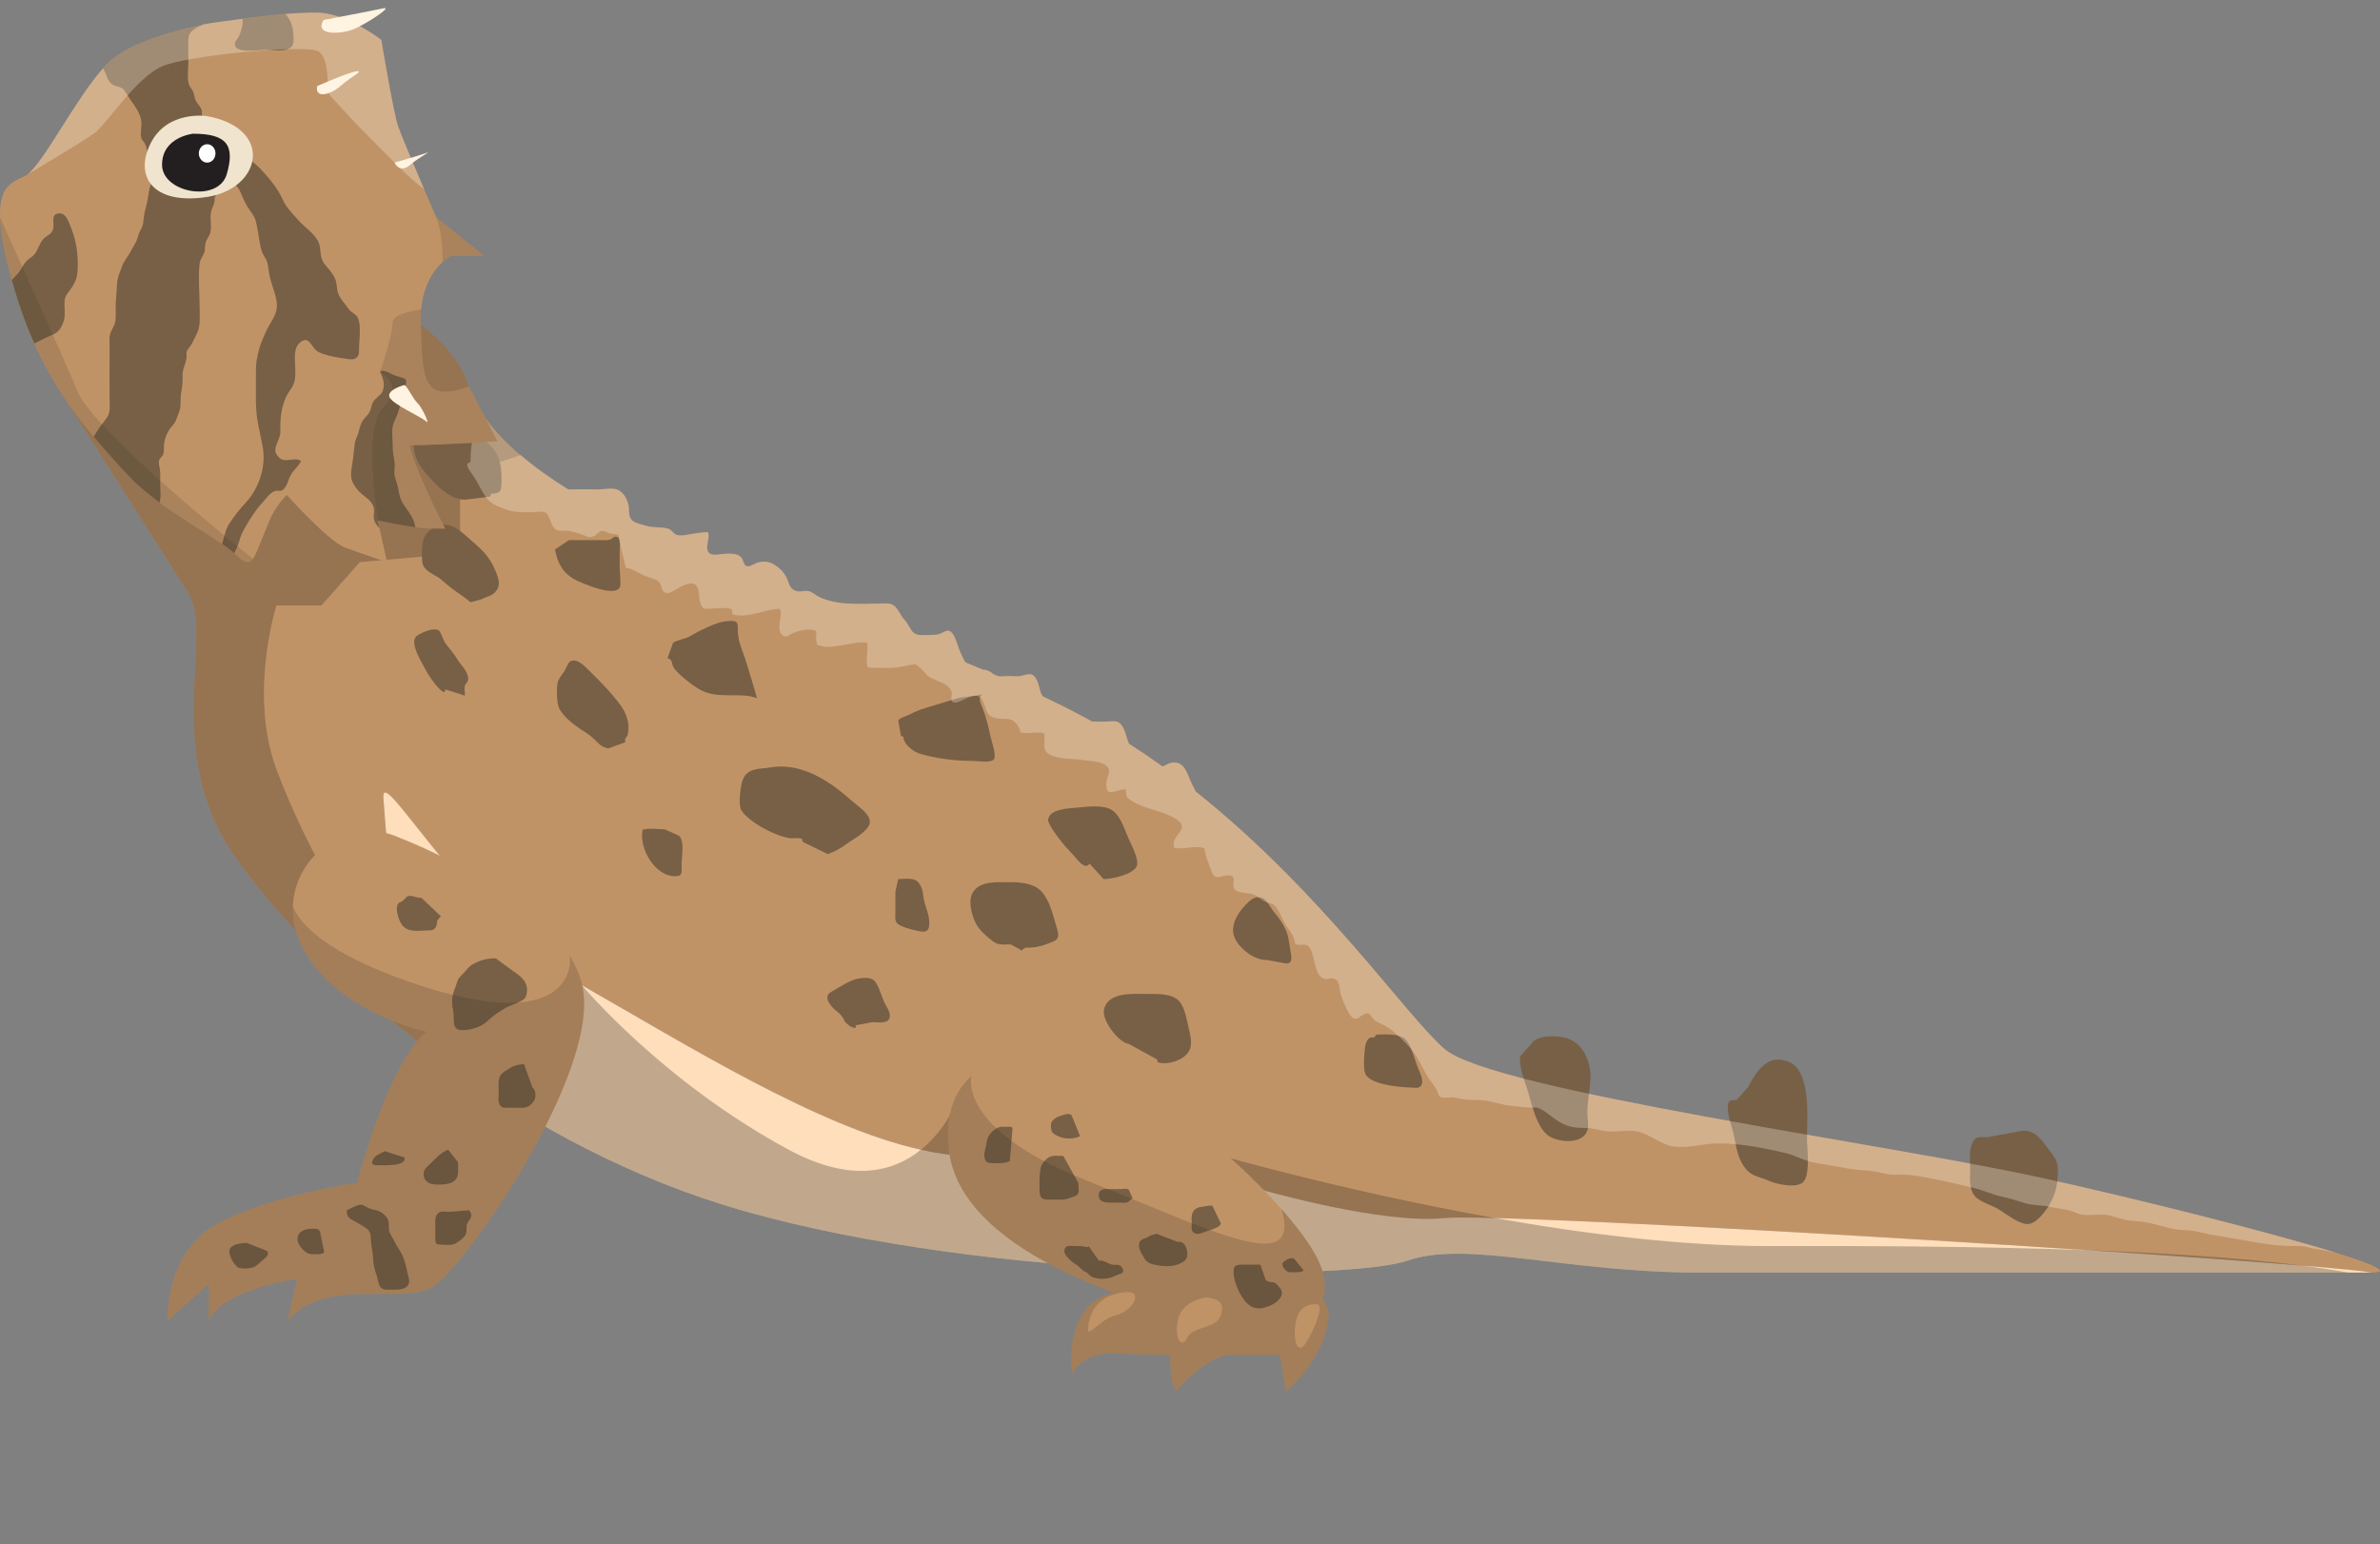 <svg width="131" height="85" viewBox="0 0 131 85" fill="none" xmlns="http://www.w3.org/2000/svg">
<rect x="0" y="0" width="131" height="85" fill="#808080" stroke="none"/>
<g clip-path="url(#clip0_15_8092)">
<path d="M130.534 70.052C130.075 69.963 128.744 69.833 126.793 69.675C123.912 69.435 119.682 69.135 114.919 68.82H114.869C103.28 68.054 88.544 67.218 82.295 67.053C80.87 67.012 79.885 67.012 79.482 67.053C76.075 67.396 69.589 65.532 69.589 65.532C69.589 65.532 59.04 63.801 53.156 63.628C52.382 63.607 51.552 63.491 50.69 63.292C45.016 62.039 37.732 57.485 32.04 54.245C25.487 50.514 20.946 41.885 21.101 43.94C21.249 45.994 21.416 47.706 21.416 47.706C21.416 47.706 22.432 50.562 23.627 54.493C24.023 55.801 24.444 57.225 24.855 58.712C19.217 54.678 15.018 50.186 12.844 47.023C8.916 41.319 11.81 34.924 10.365 32.643C8.916 30.361 3.757 22.234 3.757 22.234C2.104 11.141 23.163 13.468 25.815 21.269C25.988 21.775 26.236 22.268 26.551 22.748V22.755C27.077 23.557 27.796 24.323 28.663 25.056C29.425 25.707 30.305 26.329 31.276 26.939H31.424C31.913 26.924 32.415 26.939 32.906 26.939C33.234 26.939 33.668 26.836 33.977 26.946C34.361 27.09 34.627 27.637 34.622 28.029C34.602 28.782 35.006 28.768 35.558 28.939C35.949 29.069 36.375 28.98 36.772 29.097C36.983 29.16 37.039 29.352 37.23 29.433C37.354 29.488 37.565 29.474 37.695 29.455C38.129 29.385 38.519 29.303 38.959 29.284C39.139 29.599 38.718 30.216 39.077 30.468C39.268 30.612 39.776 30.468 40.013 30.475C40.273 30.482 40.571 30.448 40.793 30.667C40.929 30.804 40.91 31.078 41.09 31.16C41.251 31.234 41.605 30.982 41.753 30.953C41.939 30.913 42.161 30.898 42.341 30.953C42.7 31.064 43.097 31.405 43.278 31.755C43.469 32.139 43.445 32.447 43.884 32.543C44.132 32.598 44.366 32.454 44.627 32.577C44.807 32.659 44.942 32.795 45.116 32.872C45.598 33.091 46.15 33.194 46.664 33.221C47.34 33.261 48.033 33.228 48.709 33.213C49.26 33.192 49.358 33.473 49.638 33.926C49.725 34.056 49.843 34.166 49.929 34.296C50.134 34.597 50.19 34.878 50.548 34.94C50.859 34.988 51.248 34.947 51.559 34.933C51.887 34.919 52.147 34.508 52.414 34.851C52.638 35.132 52.718 35.598 52.873 35.927C52.966 36.119 53.046 36.311 53.144 36.46C53.466 36.597 53.794 36.734 54.111 36.864C54.215 36.864 54.315 36.878 54.445 36.945C54.539 36.986 54.606 37.056 54.68 37.109C54.773 37.15 54.867 37.191 54.959 37.225C55.126 37.246 55.336 37.21 55.504 37.21C55.702 37.203 55.931 37.244 56.129 37.218C56.525 37.148 56.829 36.937 57.065 37.424C57.202 37.69 57.213 38 57.356 38.267C57.363 38.288 57.381 38.307 57.387 38.322C58.204 38.713 58.986 39.095 59.709 39.493L60.118 39.719C60.385 39.719 60.65 39.726 60.917 39.719C61.121 39.719 61.363 39.657 61.549 39.753C61.908 39.931 61.988 40.567 62.138 40.93C62.776 41.341 63.389 41.758 63.995 42.191C64.256 42.08 64.478 41.91 64.801 41.991C65.279 42.107 65.396 42.745 65.618 43.169C65.679 43.298 65.749 43.435 65.823 43.572C72.841 49.16 77.412 55.945 79.53 57.754C82.217 60.035 104.101 62.999 112.358 64.828C117.592 65.986 124.734 67.773 128.469 68.923C130.637 69.593 131.664 70.052 130.53 70.052H130.534Z" fill="#C09367"/>
<path d="M130.534 70.052H93.573C86.14 70.052 80.77 68.251 77.468 69.394C74.166 70.531 54.55 70.531 40.923 66.654C34.847 64.928 29.39 61.964 24.856 58.71C24.448 57.224 24.026 55.8 23.629 54.491C22.434 50.56 21.418 47.704 21.418 47.704C21.418 47.704 21.25 45.992 21.102 43.938C20.948 41.885 25.488 50.512 32.042 54.244C37.734 57.483 45.019 62.037 50.692 63.29C51.552 63.489 52.382 63.605 53.157 63.626C59.042 63.797 69.591 65.531 69.591 65.531C69.591 65.531 76.075 67.394 79.483 67.051C79.885 67.01 80.871 67.01 82.296 67.051C88.546 67.214 103.281 68.05 114.87 68.818H114.92C119.684 69.133 123.914 69.435 126.794 69.673C128.745 69.832 130.077 69.962 130.535 70.05L130.534 70.052Z" fill="#FEDEBB"/>
<path opacity="0.3" d="M129.25 70.052H93.572C86.138 70.052 80.768 68.251 77.466 69.394C74.165 70.531 54.548 70.531 40.921 66.654C34.845 64.928 29.388 61.964 24.855 58.71C19.217 54.676 15.018 50.185 12.844 47.022C8.916 41.318 11.81 34.922 10.365 32.641C8.916 30.36 3.757 22.232 3.757 22.232C2.104 11.139 23.163 13.467 25.815 21.267C26.273 22.616 27.27 23.875 28.665 25.054L25.326 26.137V30.457L19.806 30.943L17.694 33.325H15.216C15.216 33.325 13.667 38.201 15.216 42.351C16.765 46.508 20.432 53.574 23.627 54.491C26.829 55.408 32.039 54.244 32.039 54.244C32.039 54.244 36.431 59.517 43.398 63.283C46.911 65.18 49.239 64.467 50.688 63.29C52.12 62.147 52.689 60.545 52.689 60.545L66.044 63.285C66.044 63.285 73.434 65.483 82.291 67.051C87.229 67.927 92.623 68.598 97.441 68.593C102.757 68.578 109.011 68.607 114.866 68.818H114.915C119.282 68.982 123.427 69.243 126.789 69.674C127.663 69.789 128.486 69.913 129.249 70.05L129.25 70.052Z" fill="#332A21"/>
<path d="M40.965 36.117C40.797 35.628 40.609 35.221 40.612 34.696C40.616 34.214 40.582 34.181 40.148 34.182C39.615 34.186 39.044 34.474 38.535 34.716C38.322 34.817 38.124 34.958 37.907 35.057C37.603 35.2 37.33 35.21 37.05 35.379L36.74 36.234C37.05 36.307 36.946 36.54 37.081 36.754C37.188 36.922 37.42 37.138 37.573 37.269C37.875 37.529 38.314 37.872 38.676 38.039C39.639 38.483 40.743 38.083 41.672 38.435C41.446 37.706 41.227 36.885 40.965 36.117Z" fill="#786046"/>
<path d="M49.719 40.55C49.746 41.017 50.322 41.405 50.679 41.506C51.613 41.769 52.572 41.885 53.542 41.887C53.8 41.887 54.516 42.022 54.7 41.803C54.867 41.604 54.585 40.83 54.532 40.589C54.41 40.037 54.289 39.495 54.082 38.974C53.973 38.7 53.804 38.402 54.082 38.194C53.63 38.373 53.122 38.307 52.654 38.453C52.173 38.604 51.692 38.747 51.208 38.891C50.806 39.011 50.446 39.125 50.074 39.326C49.902 39.419 49.556 39.488 49.439 39.66L49.593 40.516C49.635 40.526 49.677 40.537 49.719 40.55Z" fill="#786046"/>
<path d="M34.123 38.775C33.655 38.153 33.107 37.575 32.557 37.043C32.304 36.8 31.756 36.138 31.357 36.43C31.267 36.496 31.138 36.833 31.055 36.96C30.921 37.161 30.736 37.353 30.686 37.607C30.625 37.916 30.646 38.724 30.77 38.978C31.046 39.547 31.799 40.048 32.278 40.349C32.587 40.544 32.764 40.758 33.018 40.992C33.132 41.099 33.346 41.179 33.489 41.199L34.419 40.855C34.352 40.59 34.528 40.605 34.56 40.413C34.588 40.249 34.609 39.996 34.581 39.828C34.517 39.433 34.352 39.074 34.123 38.772V38.775Z" fill="#786046"/>
<path d="M46.256 46.689C46.492 46.541 46.716 46.36 46.962 46.214C47.215 46.063 47.814 45.66 47.871 45.318C47.943 44.879 47.383 44.498 47.131 44.287C46.714 43.938 46.298 43.562 45.855 43.252C44.813 42.525 43.651 42.034 42.403 42.244C41.814 42.344 41.127 42.251 40.878 42.939C40.767 43.245 40.621 44.262 40.796 44.587C40.981 44.931 41.589 45.341 41.902 45.525C42.348 45.784 42.909 46.029 43.408 46.131C43.638 46.177 43.948 46.081 44.154 46.195C44.162 46.243 44.168 46.289 44.176 46.337L45.571 47.022C45.833 46.895 46.034 46.83 46.259 46.687L46.256 46.689Z" fill="#786046"/>
<path d="M26.07 29.869C25.485 29.371 24.885 28.662 24.1 28.955C23.664 29.119 23.331 29.382 23.258 29.912C23.222 30.166 23.19 30.847 23.282 31.096C23.418 31.471 23.973 31.654 24.25 31.876C24.494 32.075 24.721 32.291 24.977 32.472C25.294 32.698 25.602 32.899 25.901 33.153L26.521 32.982C26.791 32.829 27.035 32.836 27.256 32.596C27.573 32.25 27.466 31.907 27.297 31.483C27.011 30.765 26.641 30.352 26.07 29.867V29.869Z" fill="#786046"/>
<path d="M57.358 49.107C56.869 48.545 55.97 48.559 55.324 48.559C54.745 48.559 53.863 48.511 53.513 49.187C53.271 49.653 53.513 50.496 53.759 50.915C53.949 51.239 54.363 51.603 54.661 51.822C54.97 52.051 55.277 51.986 55.632 51.986L56.252 52.329C56.4 52.094 56.57 52.179 56.777 52.162C57.117 52.133 57.376 52.057 57.694 51.941C58.18 51.767 58.354 51.689 58.18 51.113C57.98 50.45 57.81 49.628 57.356 49.107H57.358Z" fill="#786046"/>
<path d="M25.433 23.431C24.899 23.111 24.475 22.858 23.875 22.876C23.549 22.885 23.457 22.89 23.267 23.141C23.132 23.32 22.892 23.763 22.825 23.987C22.672 24.49 22.838 25.253 23.135 25.655C23.68 26.391 24.666 27.527 25.593 27.506L26.987 27.335C26.995 27.287 27.005 27.241 27.013 27.193C27.489 27.122 27.595 27.138 27.608 26.574C27.619 26.048 27.582 25.39 27.31 24.93C26.919 24.27 26.035 23.794 25.433 23.433V23.431Z" fill="#786046"/>
<path d="M62.574 47.672C62.702 47.354 62.312 46.566 62.183 46.301C61.922 45.764 61.724 44.94 61.215 44.6C60.715 44.266 59.733 44.419 59.19 44.467C58.883 44.493 57.741 44.529 57.691 45.123C57.672 45.361 58.234 46.083 58.297 46.17C58.531 46.486 58.799 46.778 59.068 47.057C59.235 47.23 59.727 47.962 59.968 47.534L60.742 48.389C61.171 48.398 62.381 48.147 62.572 47.67L62.574 47.672Z" fill="#786046"/>
<path d="M48.053 53.926C47.826 53.78 47.367 53.828 47.123 53.895C46.718 54.006 46.266 54.301 45.897 54.516C45.65 54.66 45.462 54.722 45.571 55.097C45.708 55.348 45.889 55.554 46.114 55.712C46.283 55.853 46.412 56.029 46.504 56.239C46.681 56.424 46.838 56.564 47.089 56.587C47.099 56.538 47.107 56.486 47.115 56.436L48.044 56.266C48.273 56.269 48.778 56.363 48.927 56.105C49.103 55.801 48.794 55.437 48.667 55.161C48.525 54.85 48.34 54.112 48.053 53.926Z" fill="#786046"/>
<path d="M64.936 55.147C64.518 54.644 63.624 54.717 63.087 54.715C62.472 54.715 60.957 54.566 60.764 55.588C60.65 56.187 61.573 57.396 62.136 57.466L63.685 58.321C63.693 58.369 63.703 58.415 63.711 58.463C64.222 58.666 65.216 58.367 65.472 57.809C65.639 57.446 65.522 57.002 65.433 56.612C65.334 56.177 65.215 55.481 64.935 55.145L64.936 55.147Z" fill="#786046"/>
<path d="M70.752 51.143C70.565 50.746 70.345 50.473 70.07 50.135C69.938 49.971 69.732 49.568 69.555 49.466C69.277 49.306 68.989 49.409 68.762 49.612C68.212 50.103 67.588 50.972 68.008 51.73C68.341 52.329 69.091 52.859 69.726 52.843L70.655 53.014C71.146 53.127 71.109 52.754 71.043 52.42C70.956 51.977 70.953 51.568 70.752 51.143Z" fill="#786046"/>
<path d="M24.496 35.379C24.415 35.267 24.258 34.787 24.166 34.714C23.957 34.545 23.465 34.73 23.265 34.822C22.939 34.974 22.751 35.056 22.809 35.475C22.873 35.943 23.249 36.519 23.462 36.931C23.605 37.209 24.201 38.094 24.478 38.106C24.488 38.055 24.497 38.003 24.509 37.952L25.593 38.295C25.596 38.139 25.551 37.925 25.585 37.772C25.618 37.618 25.729 37.603 25.758 37.447C25.839 37.017 25.36 36.608 25.17 36.286C24.965 35.941 24.721 35.692 24.497 35.381L24.496 35.379Z" fill="#786046"/>
<path d="M32.13 32.127C32.481 32.264 33.848 32.824 34.12 32.332C34.197 32.193 34.109 31.412 34.109 31.267C34.109 30.934 34.107 30.602 34.109 30.271C34.109 29.983 34.229 29.547 33.877 29.545C33.736 29.545 33.703 29.663 33.612 29.693C33.422 29.755 33.234 29.732 33.033 29.73C32.425 29.725 31.815 29.73 31.207 29.73H31.32L30.546 30.244C30.755 31.307 31.185 31.761 32.129 32.127H32.13Z" fill="#786046"/>
<path d="M77.243 57.123C76.859 56.888 76.181 56.945 75.765 56.952L75.611 57.123C75.313 57.025 75.18 57.355 75.139 57.624C75.089 57.942 75.022 58.821 75.147 59.105C75.422 59.731 77.127 59.848 77.639 59.866C77.88 59.873 78.148 59.95 78.254 59.702C78.364 59.445 78.15 59.029 78.058 58.808C77.854 58.317 77.661 57.377 77.245 57.121L77.243 57.123Z" fill="#786046"/>
<path d="M87.111 57.8C86.931 57.521 86.573 57.256 86.27 57.158C85.767 56.996 84.596 56.938 84.281 57.466L83.662 58.15C83.663 58.753 83.777 59.128 83.982 59.704C84.271 60.524 84.516 62.122 85.321 62.577C85.894 62.899 87.158 62.992 87.383 62.192C87.459 61.921 87.367 61.518 87.372 61.231C87.382 60.6 87.512 59.996 87.544 59.368C87.571 58.808 87.406 58.255 87.111 57.796V57.8Z" fill="#786046"/>
<path d="M99.146 59.187C98.911 58.643 98.64 58.468 98.107 58.349C97.208 58.15 96.594 59.085 96.205 59.861L95.585 60.545C95.132 60.54 95.063 60.638 95.111 61.175C95.15 61.603 95.338 62.033 95.425 62.449C95.544 63.013 95.61 63.577 95.902 64.071C96.333 64.796 96.732 64.716 97.355 64.996C97.789 65.189 98.722 65.39 99.165 65.14C99.691 64.841 99.46 63.157 99.46 62.716C99.46 61.612 99.59 60.213 99.146 59.187Z" fill="#786046"/>
<path d="M112.83 63.356C112.353 62.718 112.022 62.165 111.226 62.259L109.369 62.602C109.071 62.611 108.818 62.508 108.625 62.796C108.35 63.207 108.442 63.893 108.441 64.366C108.437 64.871 108.367 65.476 108.72 65.869C108.981 66.158 109.666 66.365 109.959 66.541C110.285 66.738 110.592 66.973 110.927 67.156C111.461 67.446 111.783 67.499 112.247 67.04C112.738 66.557 113.151 65.817 113.232 65.084C113.261 64.825 113.293 64.434 113.256 64.181C113.201 63.82 113.043 63.644 112.83 63.358V63.356Z" fill="#786046"/>
<path d="M50.698 48.812C50.602 48.62 50.505 48.471 50.277 48.407C50.032 48.337 49.693 48.391 49.439 48.392L49.284 49.077C49.284 49.432 49.289 49.79 49.284 50.145C49.28 50.586 49.209 50.787 49.587 50.963C49.891 51.106 50.32 51.209 50.647 51.267C51.023 51.335 51.15 51.216 51.15 50.793C51.15 50.359 50.96 49.987 50.864 49.578C50.803 49.319 50.822 49.057 50.7 48.812H50.698Z" fill="#786046"/>
<path d="M37.361 45.996L36.587 45.652C36.219 45.652 35.709 45.558 35.363 45.679C35.17 46.767 36.085 48.222 37.119 48.232C37.592 48.238 37.521 48.069 37.515 47.59C37.51 47.194 37.71 46.273 37.361 45.996Z" fill="#786046"/>
<path opacity="0.3" d="M128.47 68.921C128.185 68.914 127.875 68.792 127.56 68.763C127.201 68.737 126.921 68.585 126.556 68.592C125.763 68.607 125.051 68.544 124.295 68.407C123.396 68.244 122.523 68.107 121.625 67.949C121.254 67.879 120.882 67.757 120.517 67.73C120.096 67.703 119.748 67.696 119.34 67.586C118.758 67.435 118.145 67.238 117.55 67.216C117.042 67.202 116.664 67.053 116.181 66.921C115.753 66.798 115.264 66.9 114.819 66.88C114.558 66.873 114.398 66.811 114.144 66.71C113.748 66.546 113.344 66.551 112.936 66.45C112.403 66.32 111.871 66.381 111.343 66.196C110.941 66.059 110.551 65.948 110.142 65.86C109.64 65.744 109.151 65.516 108.643 65.394C107.62 65.139 106.605 64.914 105.565 64.736C105.126 64.661 104.704 64.647 104.257 64.661C103.886 64.668 103.612 64.558 103.26 64.498C102.739 64.402 102.2 64.423 101.668 64.313C101.03 64.19 100.38 64.106 99.754 63.977C99.272 63.874 98.794 63.593 98.299 63.477C97.067 63.189 95.896 62.956 94.632 62.937C93.815 62.929 93.033 63.203 92.203 63.121C91.41 63.04 90.785 62.375 90.011 62.266C89.485 62.192 88.934 62.341 88.412 62.266C88.004 62.211 87.687 62.089 87.261 62.089C86.883 62.089 86.579 62.074 86.257 61.959C85.842 61.807 85.571 61.589 85.21 61.315C85.006 61.157 84.802 61.041 84.598 60.959C84.163 61.014 83.557 60.897 83.272 60.878C82.566 60.837 82.034 60.542 81.333 60.549C80.868 60.556 80.509 60.527 80.075 60.419C79.858 60.357 79.48 60.486 79.302 60.392C79.147 60.31 79.184 60.2 79.097 60.029C78.986 59.811 78.806 59.597 78.669 59.4C78.409 59.023 78.254 58.639 78.025 58.25C77.709 57.695 77.145 57.181 76.693 56.778C76.415 56.523 76.074 56.394 75.763 56.23C75.398 56.038 75.509 55.648 75.07 55.833C74.872 55.922 74.755 56.121 74.538 56.066C74.247 55.992 73.888 55.026 73.812 54.758C73.682 54.313 73.782 53.95 73.367 53.86C73.219 53.826 73.045 53.915 72.896 53.881C72.37 53.758 72.388 52.717 72.14 52.258C71.911 51.833 71.675 52.094 71.297 51.97C71.21 51.47 71.067 51.353 70.802 50.963C70.597 50.656 70.454 50.202 70.232 49.923C70.035 49.676 69.792 49.731 69.563 49.601C69.365 49.479 69.242 49.347 69.037 49.253C68.759 49.123 68.245 49.191 68.015 49.006C67.76 48.8 68.014 48.41 67.847 48.252C67.606 48.026 67.054 48.423 66.82 48.211C66.715 48.122 66.504 47.452 66.466 47.361C66.379 47.135 66.329 46.95 66.299 46.703C65.81 46.485 65.147 46.813 64.626 46.655C64.402 45.971 65.586 45.663 64.769 45.108C64 44.594 62.955 44.561 62.199 44.02C61.964 43.857 61.988 43.766 61.969 43.444C61.437 43.43 60.829 43.999 60.898 43.089C60.911 42.87 61.072 42.608 61.046 42.404C60.985 41.897 59.938 41.89 59.647 41.842C59.04 41.732 58.358 41.828 57.8 41.547C57.305 41.314 57.566 40.882 57.479 40.375C57.151 40.26 56.766 40.368 56.425 40.349C56.004 40.327 56.245 40.322 56.06 40.005C55.676 39.348 55.274 39.684 54.691 39.499C54.214 39.348 54.283 38.834 54.047 38.499C53.775 38.103 53.384 38.377 53.037 38.514C52.9 38.569 52.548 38.78 52.404 38.61C52.294 38.48 52.429 38.261 52.385 38.117C52.248 37.589 51.53 37.507 51.171 37.274C50.923 37.111 50.632 36.645 50.365 36.569C50.081 36.595 49.802 36.65 49.522 36.72C49.201 36.761 48.877 36.782 48.556 36.761C48.295 36.754 48.011 36.787 47.757 36.739C47.652 36.307 47.781 35.836 47.744 35.39C47.292 35.287 46.814 35.459 46.362 35.52C46.114 35.546 45.495 35.678 45.228 35.56C44.981 35.45 45.011 35.663 44.931 35.26C44.9 35.102 44.955 34.897 44.931 34.727C44.529 34.568 43.983 34.705 43.599 34.87C43.351 34.981 43.308 35.13 43.078 34.967C42.657 34.659 43.134 33.898 42.917 33.509C42.087 33.53 41.151 34.063 40.321 33.816C40.309 33.72 40.291 33.624 40.278 33.528C39.924 33.413 39.448 33.494 39.083 33.502C38.755 33.509 38.712 33.564 38.575 33.261C38.444 32.973 38.531 32.467 38.334 32.241C38.11 31.987 37.721 32.179 37.467 32.296C37.213 32.406 36.78 32.837 36.513 32.548C36.363 32.39 36.433 32.157 36.24 32.001C36.072 31.857 35.677 31.782 35.471 31.686C35.13 31.535 34.802 31.295 34.437 31.247C34.343 30.747 34.213 30.303 34.096 29.823C33.996 29.412 34.17 29.432 33.711 29.391C33.501 29.369 33.29 29.213 33.116 29.227C32.973 29.241 32.8 29.48 32.671 29.522C32.399 29.618 32.275 29.508 32.058 29.433C31.767 29.33 31.469 29.227 31.165 29.215C30.77 29.2 30.59 29.289 30.385 28.886C30.286 28.701 30.225 28.352 30.044 28.228C29.871 28.112 29.493 28.194 29.301 28.194C28.756 28.194 28.291 28.221 27.796 28.023C27.351 27.846 27.016 27.757 26.712 27.31C26.471 26.962 26.291 26.537 26.049 26.181C25.95 26.037 25.467 25.483 25.895 25.456C25.908 24.258 26.125 23.333 26.545 22.759C27.071 23.561 27.79 24.327 28.657 25.059C29.419 25.71 30.299 26.332 31.27 26.942H31.418C31.907 26.928 32.409 26.942 32.899 26.942C33.227 26.942 33.661 26.839 33.97 26.95C34.355 27.093 34.62 27.641 34.615 28.032C34.596 28.786 35 28.772 35.551 28.943C35.942 29.072 36.368 28.983 36.766 29.101C36.976 29.163 37.032 29.355 37.224 29.437C37.348 29.492 37.558 29.478 37.689 29.458C38.123 29.389 38.512 29.307 38.953 29.288C39.133 29.602 38.712 30.219 39.07 30.472C39.262 30.616 39.77 30.472 40.006 30.479C40.267 30.486 40.564 30.452 40.786 30.671C40.923 30.808 40.904 31.082 41.084 31.163C41.245 31.238 41.598 30.986 41.746 30.957C41.933 30.916 42.155 30.902 42.335 30.957C42.694 31.067 43.091 31.409 43.271 31.759C43.462 32.143 43.438 32.451 43.877 32.547C44.125 32.602 44.36 32.458 44.62 32.58C44.8 32.662 44.936 32.799 45.109 32.876C45.592 33.094 46.143 33.197 46.658 33.224C47.334 33.265 48.027 33.231 48.702 33.217C49.254 33.196 49.352 33.477 49.632 33.93C49.719 34.06 49.836 34.17 49.923 34.3C50.127 34.6 50.184 34.881 50.542 34.943C50.852 34.991 51.242 34.95 51.552 34.936C51.88 34.922 52.141 34.511 52.408 34.855C52.631 35.136 52.712 35.601 52.866 35.93C52.959 36.122 53.04 36.314 53.138 36.464C53.459 36.6 53.788 36.737 54.105 36.867C54.209 36.867 54.309 36.882 54.439 36.949C54.532 36.99 54.6 37.059 54.674 37.113C54.767 37.154 54.86 37.194 54.952 37.228C55.119 37.249 55.33 37.214 55.497 37.214C55.695 37.207 55.925 37.248 56.123 37.221C56.519 37.152 56.822 36.94 57.059 37.427C57.196 37.694 57.207 38.003 57.35 38.27C57.356 38.291 57.374 38.311 57.38 38.325C58.198 38.716 58.979 39.099 59.703 39.497L60.111 39.723C60.378 39.723 60.644 39.73 60.911 39.723C61.115 39.723 61.356 39.66 61.543 39.757C61.901 39.934 61.982 40.571 62.131 40.934C62.77 41.344 63.383 41.762 63.989 42.194C64.249 42.084 64.472 41.913 64.795 41.995C65.272 42.111 65.39 42.749 65.612 43.172C65.673 43.302 65.742 43.439 65.816 43.576C72.835 49.164 77.405 55.949 79.523 57.757C82.211 60.038 104.095 63.002 112.352 64.832C117.585 65.989 124.728 67.776 128.462 68.927L128.47 68.921Z" fill="#FFF3E2"/>
<path d="M23.733 70.893C22.03 71.796 17.799 70.29 15.835 72.701L16.35 70.415C16.35 70.415 12.324 70.895 11.499 72.701V70.653L9.227 72.701C9.227 72.701 9.023 68.847 12.12 67.278C15.218 65.717 19.658 65.115 19.658 65.115C19.658 65.115 21.307 58.602 23.475 56.795C23.475 56.795 18.339 55.707 16.562 51.98C16.228 51.275 16.091 50.563 16.117 49.898C16.223 47.029 19.269 44.831 22.032 46.133C22.032 46.133 28.981 48.776 31.36 52.617V52.624C31.732 53.22 31.992 53.849 32.097 54.5C32.87 59.327 25.438 69.99 23.735 70.893H23.733Z" fill="#C09367"/>
<path d="M66.318 72.701C62.292 71.674 52.852 68.888 52.226 63.285C51.996 61.251 52.61 59.998 53.477 59.224C55.007 57.862 57.336 57.978 57.336 57.978C61.102 57.978 67.246 62.819 70.541 66.566C71.451 67.593 72.14 68.537 72.511 69.277C74.215 72.701 70.343 73.727 66.318 72.701Z" fill="#C09367"/>
<path d="M72.928 73.468C72.333 75.358 70.773 76.583 70.773 76.583L70.451 74.582H67.714C66.426 74.582 64.722 76.583 64.722 76.583C64.357 75.836 64.412 74.582 64.412 74.582C64.412 74.582 63.224 74.582 61.364 74.494C59.507 74.412 59.042 75.61 59.042 75.61C59.042 75.61 58.577 73.384 59.971 71.844C60.243 71.544 60.715 71.316 61.303 71.153C63.732 70.454 68.105 70.728 68.105 70.728C70.848 70.728 72.212 70.995 72.781 71.542C73.246 71.994 73.19 72.63 72.93 73.466L72.928 73.468Z" fill="#C09367"/>
<path opacity="0.2" d="M72.928 73.468C72.333 75.358 70.773 76.583 70.773 76.583L70.451 74.582H67.714C66.426 74.582 64.722 76.583 64.722 76.583C64.357 75.836 64.412 74.582 64.412 74.582C64.412 74.582 63.224 74.582 61.364 74.494C59.507 74.412 59.042 75.61 59.042 75.61C59.042 75.61 58.577 73.384 59.971 71.844C60.243 71.544 60.715 71.316 61.303 71.153C63.217 71.871 65.044 72.372 66.321 72.7C69.258 73.446 72.106 73.103 72.781 71.542C73.246 71.994 73.19 72.63 72.93 73.466L72.928 73.468Z" fill="#332A21"/>
<path d="M14.674 68.85L13.59 68.422C13.352 68.416 12.731 68.48 12.638 68.783C12.545 69.081 12.932 69.737 13.164 69.796C13.397 69.855 13.817 69.839 14.031 69.718C14.182 69.632 14.343 69.458 14.486 69.344C14.602 69.252 14.891 69.019 14.674 68.852V68.85Z" fill="#786046"/>
<path d="M17.141 67.647C16.84 67.648 16.39 67.748 16.377 68.198C16.368 68.557 16.824 69.039 17.14 69.033C17.342 69.03 17.691 69.094 17.847 68.934L17.616 67.821C17.551 67.581 17.317 67.645 17.141 67.645V67.647Z" fill="#786046"/>
<path d="M22.114 69.035C21.984 68.775 21.815 68.575 21.701 68.315C21.607 68.105 21.429 67.918 21.406 67.684C21.384 67.437 21.445 67.236 21.286 67.017C21.151 66.832 20.911 66.66 20.7 66.621C20.456 66.574 20.292 66.512 20.065 66.381C19.875 66.27 19.756 66.281 19.087 66.622C19.098 67.037 19.227 67.063 19.552 67.245C19.747 67.353 19.959 67.472 20.142 67.6C20.482 67.84 20.374 68.093 20.44 68.496C20.494 68.834 20.535 69.14 20.551 69.481C20.583 69.73 20.642 69.972 20.733 70.203C20.774 70.388 20.821 70.571 20.874 70.751C21.003 71.003 21.22 71.002 21.453 70.991C21.759 70.977 22.407 71.076 22.514 70.605C22.551 70.442 22.469 70.264 22.436 70.109C22.355 69.729 22.289 69.382 22.111 69.032L22.114 69.035Z" fill="#786046"/>
<path d="M24.859 65.097C25.321 64.88 25.205 64.425 25.205 63.97L24.663 63.285C24.29 63.436 24.002 63.737 23.716 64.03C23.582 64.167 23.356 64.32 23.323 64.54C23.272 64.892 23.499 65.12 23.77 65.177C24.039 65.234 24.602 65.218 24.861 65.097H24.859Z" fill="#786046"/>
<path d="M20.824 64.142C21.072 64.137 22.42 64.224 22.262 63.714L21.178 63.37C20.956 63.504 20.657 63.577 20.525 63.842C20.375 64.146 20.626 64.147 20.824 64.142Z" fill="#786046"/>
<path d="M28.843 58.577C28.582 58.603 28.345 58.621 28.121 58.767C27.949 58.879 27.64 59.021 27.534 59.212C27.397 59.455 27.447 59.864 27.449 60.145C27.449 60.357 27.396 60.646 27.518 60.831C27.646 61.027 27.833 60.975 28.024 60.974C28.27 60.97 28.518 60.986 28.763 60.982C29.038 60.977 29.277 60.824 29.416 60.55C29.512 60.358 29.49 60.001 29.308 59.862L28.843 58.579V58.577Z" fill="#786046"/>
<path d="M28.708 55.088C28.872 54.996 28.941 54.926 28.986 54.715C29.126 54.062 28.663 53.739 28.224 53.442L27.294 52.757C26.828 52.743 26.448 52.843 26.03 53.074C25.821 53.189 25.673 53.394 25.508 53.575C25.401 53.678 25.303 53.79 25.213 53.91C25.162 54.05 25.112 54.192 25.067 54.336C24.951 54.628 24.882 54.807 24.887 55.142C24.89 55.355 24.922 55.51 24.954 55.709C25.022 56.125 24.84 56.701 25.417 56.706C25.781 56.71 26.194 56.61 26.519 56.434C26.731 56.321 26.884 56.141 27.074 55.99C27.293 55.814 27.537 55.652 27.775 55.513C28.074 55.337 28.409 55.257 28.706 55.088H28.708Z" fill="#786046"/>
<path d="M24.015 50.985C24.042 50.901 24.055 50.816 24.052 50.727C24.105 50.613 24.179 50.521 24.276 50.446L23.192 49.418C22.979 49.445 22.796 49.315 22.588 49.319C22.469 49.303 22.375 49.349 22.302 49.456C22.206 49.569 22.09 49.649 21.956 49.696C21.681 49.962 21.96 50.714 22.157 50.951C22.489 51.349 23.106 51.223 23.55 51.218C23.746 51.218 23.91 51.212 24.015 50.985Z" fill="#786046"/>
<path d="M24.74 66.71C24.552 66.715 24.317 66.64 24.15 66.757C23.901 66.932 23.963 67.278 23.965 67.547C23.965 67.766 23.957 67.986 23.962 68.205C23.967 68.47 24.015 68.507 24.248 68.509C24.485 68.509 24.768 68.566 24.994 68.48C25.187 68.407 25.551 68.148 25.643 67.931C25.723 67.741 25.633 67.54 25.718 67.348C25.774 67.22 25.893 67.127 25.926 66.985C25.964 66.822 25.916 66.777 25.823 66.624L24.739 66.71H24.74Z" fill="#786046"/>
<path d="M64.822 68.365L63.635 67.908C63.584 67.975 63.469 67.961 63.399 67.983C63.288 68.016 63.204 68.103 63.093 68.139C62.844 68.215 62.654 68.31 62.697 68.64C62.727 68.863 62.881 69.078 62.989 69.268C63.15 69.552 63.442 69.604 63.728 69.652C64.232 69.736 64.798 69.734 65.218 69.387C65.388 69.247 65.371 68.943 65.306 68.731C65.227 68.477 65.071 68.327 64.822 68.363V68.365Z" fill="#786046"/>
<path d="M59.347 65.684C59.405 65.536 59.349 65.275 59.351 65.113L58.526 63.63C58.162 63.63 57.837 63.548 57.556 63.84C57.401 64 57.307 64.121 57.268 64.357C57.204 64.755 57.215 65.2 57.224 65.602C57.237 66.091 57.569 66.041 57.934 66.032C58.239 66.025 58.556 66.069 58.85 65.959C58.986 65.908 59.286 65.842 59.347 65.685V65.684Z" fill="#786046"/>
<path d="M70.064 70.585C69.9 70.577 69.83 70.578 69.674 70.475L69.415 69.734C69.419 69.583 69.24 69.613 69.158 69.615C68.968 69.62 68.777 69.622 68.587 69.62C68.418 69.62 68.129 69.581 67.984 69.7C67.873 69.791 67.899 70.129 67.918 70.257C67.994 70.746 68.285 71.377 68.618 71.722C68.872 71.985 69.229 72.086 69.567 71.988C69.903 71.891 70.266 71.75 70.478 71.428C70.663 71.149 70.511 70.941 70.311 70.735C70.229 70.65 70.174 70.594 70.062 70.587L70.064 70.585Z" fill="#786046"/>
<path d="M55.377 62.03C55.272 62.03 55.15 62.014 55.044 62.035C54.857 62.074 54.684 62.224 54.548 62.366C54.346 62.579 54.336 62.757 54.277 63.057C54.235 63.267 54.156 63.472 54.188 63.689C54.235 64.003 54.376 64.021 54.629 64.028C54.954 64.037 55.279 64.058 55.581 63.913L55.735 62.087C55.648 61.987 55.484 62.03 55.375 62.03H55.377Z" fill="#786046"/>
<path d="M62.344 65.968C62.373 65.959 62.366 65.961 62.344 65.966V65.968Z" fill="#786046"/>
<path d="M61.704 65.454C61.477 65.454 61.25 65.454 61.023 65.454C60.88 65.454 60.718 65.438 60.587 65.529C60.43 65.639 60.436 65.952 60.591 66.08C60.731 66.196 61.017 66.203 61.184 66.199C61.322 66.196 61.459 66.196 61.597 66.196C61.758 66.196 61.958 66.247 62.104 66.16C62.172 66.092 62.242 66.028 62.318 65.972C62.333 65.968 62.336 65.968 62.344 65.966L62.138 65.511C62.069 65.388 61.813 65.454 61.704 65.454Z" fill="#786046"/>
<path d="M61.327 69.624C61.028 69.631 60.782 69.343 60.484 69.392L59.917 68.594C59.856 68.699 59.685 68.621 59.61 68.608C59.478 68.585 59.351 68.594 59.219 68.594C59.076 68.594 58.781 68.534 58.667 68.654C58.334 69.007 59.095 69.529 59.29 69.65C59.394 69.716 59.462 69.814 59.558 69.892C59.627 69.956 59.705 70.004 59.791 70.034C59.864 70.084 59.93 70.143 59.986 70.212C60.285 70.436 60.837 70.427 61.181 70.312C61.327 70.264 61.47 70.191 61.612 70.134C61.684 70.104 61.749 70.123 61.798 70.029C61.852 69.929 61.808 69.826 61.736 69.743C61.61 69.599 61.485 69.62 61.326 69.625L61.327 69.624Z" fill="#786046"/>
<path d="M58.045 62.439C58.206 62.549 58.447 62.636 58.633 62.659C58.907 62.693 59.2 62.663 59.452 62.544L58.987 61.402C58.841 61.224 58.497 61.386 58.333 61.439C58.173 61.491 58.027 61.573 57.916 61.715C57.824 61.832 57.836 61.969 57.852 62.115C57.873 62.296 57.911 62.346 58.043 62.437L58.045 62.439Z" fill="#786046"/>
<path d="M66.213 66.421C66.069 66.436 65.935 66.461 65.811 66.548C65.522 66.749 65.6 67.101 65.596 67.422C65.593 67.572 65.56 67.709 65.665 67.817C65.8 67.958 65.999 67.933 66.157 67.871C66.348 67.796 66.541 67.739 66.733 67.668C66.845 67.627 67.196 67.513 67.196 67.337L66.731 66.366C66.569 66.347 66.374 66.404 66.213 66.421Z" fill="#786046"/>
<path d="M71.222 69.277C71.104 69.25 70.99 69.261 70.879 69.311C70.776 69.361 70.684 69.426 70.601 69.508C70.515 69.721 70.803 70.022 70.972 70.029C71.061 70.033 71.775 70.073 71.736 69.904L71.22 69.277H71.222Z" fill="#786046"/>
<path opacity="0.2" d="M23.733 70.893C22.03 71.796 17.799 70.29 15.835 72.701L16.35 70.415C16.35 70.415 12.324 70.895 11.499 72.701V70.653L9.227 72.701C9.227 72.701 9.023 68.847 12.12 67.278C15.218 65.717 19.658 65.115 19.658 65.115C19.658 65.115 21.307 58.602 23.475 56.795C23.475 56.795 18.339 55.707 16.562 51.98C16.228 51.275 16.091 50.563 16.117 49.898C16.538 50.912 18.024 52.535 22.875 54.164C30.791 56.827 31.497 53.664 31.36 52.622C31.732 53.218 31.992 53.847 32.097 54.498C32.87 59.325 25.438 69.988 23.735 70.891L23.733 70.893Z" fill="#332A21"/>
<path opacity="0.2" d="M66.318 72.701C62.292 71.674 52.852 68.888 52.226 63.285C51.996 61.251 52.61 59.997 53.477 59.224C53.477 59.224 52.585 62.087 59.709 64.942C66.826 67.783 71.646 70.324 70.543 66.565C71.453 67.593 72.141 68.537 72.513 69.277C74.216 72.701 70.345 73.727 66.319 72.701H66.318Z" fill="#332A21"/>
<path d="M66.392 71.418C66.392 71.418 65.079 71.588 64.848 72.616C64.616 73.644 65.005 74.302 65.353 73.631C65.7 72.959 66.951 73.173 67.198 72.403C67.442 71.633 67.009 71.505 66.393 71.418H66.392Z" fill="#C09367"/>
<path d="M61.823 71.154C61.823 71.154 60.317 71.208 59.968 72.66C59.619 74.115 60.367 72.66 61.406 72.403C62.445 72.147 62.997 70.92 61.823 71.154Z" fill="#C09367"/>
<path d="M72.436 71.803C72.436 71.803 71.583 71.677 71.352 72.66C71.12 73.644 71.39 74.719 71.894 73.903C72.397 73.087 72.931 71.724 72.436 71.803Z" fill="#C09367"/>
<path d="M22.539 24.514C22.984 26.197 24.509 29.101 24.509 29.101L23.685 29.094C23.475 29.094 23.19 29.067 22.873 29.024C22.013 28.902 20.959 28.681 20.811 28.654C20.798 28.647 20.792 28.647 20.792 28.647L20.866 28.976C20.879 29.038 20.884 29.072 20.884 29.072C20.884 29.072 20.884 29.079 20.89 29.087L21.305 30.943C21.305 30.943 19.862 30.47 18.963 30.128C18.066 29.785 15.792 27.252 15.785 27.246C15.395 27.65 15.079 28.096 14.875 28.56C14.373 29.725 14.15 30.443 13.921 30.758C13.68 31.087 13.437 30.977 12.894 30.463L12.887 30.456C12.713 30.292 12.485 30.12 12.218 29.942C11.332 29.325 10.031 28.592 8.78 27.668C8.098 27.168 7.435 26.606 6.866 25.977C6.333 25.388 5.751 24.757 5.156 24.046C4.042 22.725 2.877 21.121 1.885 18.904C1.476 18.006 1.105 17 0.777 15.878C0.733 15.719 0.69 15.57 0.647 15.419C0.423 14.617 0.269 13.94 0.164 13.365C0.06 12.811 0.01 12.352 0.003 11.968C-0.014 11.447 0.04 11.065 0.14 10.777C0.381 10.106 0.877 9.914 1.341 9.708C1.341 9.708 1.409 9.667 1.521 9.598C2.462 8.851 4.185 5.421 5.671 3.764C5.888 3.517 6.099 3.312 6.303 3.161C7.691 2.114 10.304 1.525 11.191 1.346C11.382 1.312 11.494 1.291 11.494 1.291C11.494 1.291 12.281 1.168 13.328 1.037C14.058 0.933 14.914 0.837 15.707 0.77C16.617 0.695 17.447 0.66 17.918 0.736C19.386 0.955 20.99 2.194 20.99 2.194C20.99 2.194 21.64 6.118 21.9 6.906C22.055 7.379 22.793 9.125 23.349 10.426C23.714 11.281 24.005 11.954 24.005 11.954L26.645 14.084H24.817C24.817 14.084 24.62 14.187 24.353 14.427C23.919 14.83 23.312 15.625 23.182 17.023C23.164 17.263 23.151 17.522 23.164 17.803C23.269 20.659 23.14 22.254 25.815 21.269L27.388 24.295C27.388 24.295 24.625 24.48 22.537 24.514H22.539Z" fill="#C09367"/>
<path d="M19.763 19.131C19.763 19.419 19.787 19.617 19.539 19.741C19.352 19.83 19.057 19.748 18.857 19.72C18.405 19.651 17.99 19.583 17.556 19.391C17.135 19.199 17.041 18.418 16.528 18.843C16.126 19.179 16.244 19.761 16.25 20.248C16.25 20.454 16.27 20.659 16.237 20.858C16.176 21.283 15.916 21.494 15.748 21.85C15.481 22.419 15.407 23.116 15.433 23.74C15.451 24.309 14.827 24.727 15.396 25.219C15.724 25.507 16.306 25.104 16.573 25.397C16.413 25.671 16.171 25.87 16.011 26.137C15.863 26.384 15.824 26.732 15.608 26.932C15.435 27.09 15.337 26.98 15.15 27.028C14.859 27.102 14.598 27.508 14.407 27.712C14.048 28.109 13.757 28.567 13.49 29.04C13.329 29.328 13.243 29.492 13.162 29.814C13.101 30.04 12.989 30.246 12.89 30.457C12.717 30.294 12.488 30.121 12.221 29.944C12.345 29.574 12.402 29.163 12.606 28.848C12.89 28.411 13.181 28.041 13.529 27.664C14.216 26.924 14.632 25.781 14.476 24.713C14.396 24.179 14.253 23.672 14.172 23.144C14.105 22.727 14.085 22.35 14.085 21.925V20.467C14.079 19.967 14.148 19.638 14.277 19.172C14.364 18.851 14.512 18.536 14.648 18.233C14.833 17.837 15.194 17.378 15.237 16.939C15.28 16.411 14.976 15.762 14.853 15.261C14.79 15.001 14.779 14.72 14.716 14.466C14.642 14.199 14.455 14.034 14.388 13.767C14.251 13.239 14.208 12.665 14.071 12.144C13.991 11.843 13.73 11.589 13.582 11.315C13.489 11.137 13.384 10.945 13.31 10.753C13.18 10.417 13.125 10.335 12.865 10.069C12.697 9.891 12.53 9.768 12.517 9.5C12.511 9.274 12.648 9.123 12.789 8.986C12.963 8.815 13.061 8.623 13.223 8.431C13.502 8.547 13.781 8.822 14.029 9.013C14.214 9.164 14.377 9.335 14.544 9.519C14.946 9.964 15.317 10.444 15.572 11.006C15.795 11.479 16.147 11.808 16.482 12.183C16.816 12.56 17.355 12.874 17.553 13.381C17.653 13.636 17.616 13.929 17.696 14.196C17.789 14.496 17.926 14.613 18.117 14.832C18.241 14.99 18.415 15.229 18.476 15.421C18.569 15.716 18.513 15.961 18.663 16.264C18.774 16.496 19.021 16.756 19.171 16.976C19.332 17.216 19.401 17.176 19.592 17.353C19.933 17.668 19.766 18.682 19.766 19.128L19.763 19.131Z" fill="#786046"/>
<path d="M11.686 9.16C11.729 9.42 11.797 9.9 11.605 10.078C11.457 10.229 11.301 10.147 11.11 10.152C10.973 10.16 10.88 10.215 10.756 10.248C10.478 10.311 10.174 10.275 9.889 10.275C9.487 10.275 9.164 9.994 8.942 9.624C8.855 9.488 8.842 9.295 8.756 9.159C8.608 8.919 8.365 8.83 8.223 8.59C8.086 8.371 8.086 8.124 7.963 7.884C7.889 7.74 7.815 7.747 7.771 7.562C7.704 7.274 7.828 6.918 7.771 6.623C7.704 6.227 7.424 5.828 7.195 5.514C7.085 5.355 6.998 5.192 6.885 5.034C6.711 4.786 6.607 4.808 6.359 4.733C5.957 4.603 5.951 4.337 5.777 3.96C5.746 3.89 5.709 3.823 5.672 3.761C5.89 3.513 6.1 3.309 6.304 3.158C7.692 2.111 10.306 1.522 11.192 1.342C11.044 1.412 10.895 1.472 10.747 1.568C10.369 1.808 10.362 2 10.362 2.479C10.362 2.793 10.369 3.108 10.369 3.417C10.369 3.766 10.295 4.246 10.382 4.589C10.425 4.774 10.562 4.89 10.636 5.055C10.697 5.206 10.692 5.35 10.759 5.499C10.853 5.718 11.038 5.843 11.107 6.081C11.131 6.184 11.094 6.3 11.131 6.429C11.187 6.628 11.292 6.792 11.329 7.005C11.385 7.301 11.366 7.594 11.422 7.889C11.496 8.321 11.614 8.732 11.689 9.155L11.686 9.16Z" fill="#786046"/>
<path d="M16.159 2.258C16.146 2.964 15.068 2.738 14.629 2.738C14.288 2.738 12.926 2.978 12.926 2.431C12.926 2.272 13.074 2.143 13.143 2.013C13.236 1.814 13.329 1.52 13.354 1.3C13.367 1.189 13.36 1.108 13.329 1.04C14.06 0.937 14.915 0.841 15.708 0.773C15.819 0.896 15.919 1.026 15.999 1.206C16.142 1.549 16.166 1.89 16.16 2.26L16.159 2.258Z" fill="#786046"/>
<path d="M11.914 10.729C11.784 10.825 11.827 10.928 11.81 11.065C11.79 11.271 11.716 11.353 11.649 11.55C11.544 11.851 11.612 12.194 11.612 12.508C11.605 12.755 11.588 12.83 11.475 13.036C11.371 13.236 11.321 13.269 11.29 13.522C11.266 13.707 11.308 13.776 11.227 13.954C11.097 14.221 11.004 14.297 10.98 14.576C10.906 15.302 10.986 16.082 10.986 16.822C10.986 17.137 11.005 17.465 10.986 17.78C10.969 18.191 10.732 18.568 10.558 18.923C10.484 19.067 10.317 19.219 10.274 19.368C10.243 19.483 10.287 19.594 10.267 19.704C10.224 20.052 10.044 20.28 10.05 20.655C10.063 20.998 10.037 21.265 9.976 21.594C9.896 22.005 10.007 22.334 9.846 22.711C9.709 23.04 9.703 23.21 9.462 23.47C9.214 23.744 9.066 24.106 9.027 24.497C9.014 24.682 9.051 24.841 8.977 25.026C8.921 25.163 8.773 25.218 8.749 25.388C8.725 25.559 8.812 25.799 8.817 25.977C8.83 26.195 8.817 26.428 8.817 26.647C8.817 26.942 8.867 27.284 8.804 27.572C8.797 27.598 8.791 27.634 8.78 27.668C8.098 27.168 7.435 26.606 6.866 25.977C6.333 25.388 5.751 24.757 5.156 24.046C5.187 23.998 5.217 23.943 5.256 23.882C5.436 23.568 5.64 23.306 5.857 23.027C6.099 22.72 6.031 22.35 6.031 21.98C6.025 21.24 6.031 20.508 6.031 19.768C6.031 19.487 6.038 19.199 6.031 18.913C6.025 18.728 6.013 18.598 6.055 18.42C6.118 18.139 6.322 17.947 6.353 17.654C6.396 17.243 6.34 16.818 6.39 16.4C6.446 15.894 6.39 15.442 6.6 14.976C6.644 14.861 6.674 14.765 6.718 14.654C6.835 14.333 7.046 14.126 7.2 13.826C7.281 13.662 7.38 13.511 7.467 13.353C7.554 13.189 7.585 13.024 7.647 12.853C7.758 12.565 7.865 12.51 7.895 12.155C7.919 11.867 7.958 11.655 8.038 11.381C8.205 10.841 8.143 10.204 8.514 9.786C8.744 9.527 8.879 9.498 9.177 9.409C9.437 9.34 9.692 9.21 9.95 9.157C10.272 9.082 10.637 9.123 10.948 9.034C11.215 8.965 11.679 8.364 11.851 8.931C11.889 9.061 11.802 9.226 11.802 9.363C11.795 9.623 11.889 9.896 11.913 10.732L11.914 10.729Z" fill="#786046"/>
<path d="M11.396 6.392C11.396 6.392 9.228 6.049 8.299 7.875C7.369 9.701 8.402 11.299 11.396 10.842C14.391 10.385 15.113 7.076 11.396 6.392Z" fill="#F0E4CE"/>
<path d="M10.623 7.361C10.623 7.361 8.912 7.539 8.92 9.079C8.928 10.618 12.017 11.184 12.482 9.587C12.947 7.989 12.482 7.361 10.624 7.361H10.623Z" fill="#231F20"/>
<path d="M11.861 8.446C11.861 8.166 11.655 7.939 11.403 7.939C11.15 7.939 10.944 8.166 10.944 8.446C10.944 8.725 11.15 8.952 11.403 8.952C11.655 8.952 11.861 8.725 11.861 8.446Z" fill="white"/>
<path d="M3.944 15.837C3.72 16.173 3.548 16.274 3.548 16.706C3.548 17.021 3.604 17.364 3.511 17.665C3.4 17.994 3.257 18.26 2.966 18.39C2.601 18.548 2.247 18.726 1.888 18.904C1.48 18.006 1.108 17 0.78 15.878C0.737 15.719 0.693 15.57 0.65 15.419C0.669 15.398 0.693 15.371 0.712 15.35C0.817 15.239 0.923 15.131 1.023 15.014C1.171 14.836 1.264 14.589 1.414 14.418C1.637 14.164 1.848 14.151 2.02 13.808C2.163 13.548 2.255 13.232 2.491 13.061C2.769 12.85 2.943 12.828 2.943 12.377C2.95 12.082 2.856 11.822 3.184 11.754C3.619 11.658 3.779 12.199 3.915 12.549C4.199 13.262 4.293 13.932 4.28 14.699C4.273 15.198 4.193 15.453 3.945 15.835L3.944 15.837Z" fill="#786046"/>
<path d="M20.79 28.649L20.884 29.074C20.723 28.911 20.593 28.726 20.573 28.505C20.555 28.272 20.636 28.162 20.56 27.917C20.449 27.554 20.17 27.424 19.922 27.204C19.711 27.026 19.414 26.67 19.346 26.361C19.266 25.984 19.414 25.518 19.446 25.141C19.47 24.887 19.496 24.627 19.533 24.382C19.57 24.183 19.644 24.067 19.706 23.89C19.78 23.664 19.806 23.452 19.917 23.232C20.028 23.02 20.232 22.883 20.338 22.677C20.438 22.492 20.432 22.3 20.543 22.115C20.673 21.896 20.933 21.786 21.044 21.567C21.212 21.224 21.088 20.78 20.914 20.465C21.051 20.328 21.392 20.499 21.516 20.568C21.72 20.678 21.863 20.712 22.08 20.774C22.321 20.844 22.391 20.863 22.334 21.214C22.297 21.473 22.191 21.742 22.124 21.987C22.05 22.234 21.976 22.472 21.907 22.712C21.826 22.979 21.633 23.267 21.602 23.548C21.566 23.891 21.622 24.281 21.615 24.631C21.615 24.96 21.696 25.219 21.726 25.541C21.739 25.712 21.696 25.89 21.707 26.069C21.731 26.336 21.855 26.569 21.905 26.83C21.998 27.316 22.005 27.474 22.283 27.87C22.42 28.062 22.561 28.267 22.678 28.473C22.783 28.651 22.815 28.843 22.87 29.028C21.94 28.898 20.789 28.651 20.789 28.651L20.79 28.649Z" fill="#786046"/>
<path opacity="0.15" d="M24.353 14.427C24.359 13.536 24.272 12.585 24.005 11.955L26.645 14.085H24.817C24.817 14.085 24.62 14.188 24.353 14.428V14.427Z" fill="#332A21"/>
<path opacity="0.15" d="M22.539 24.514C22.984 26.197 24.509 29.101 24.509 29.101L23.685 29.094C23.475 29.094 23.19 29.067 22.873 29.024C22.013 28.902 20.959 28.681 20.811 28.655C20.607 27.367 20.075 23.443 21.102 22.43C22.334 21.21 20.916 20.465 20.916 20.465C20.916 20.465 21.591 18.568 21.604 17.787C21.611 17.314 22.471 17.165 23.183 17.021C23.166 17.261 23.153 17.521 23.166 17.802C23.27 20.657 23.142 22.252 25.816 21.267L27.389 24.293C27.389 24.293 24.626 24.478 22.539 24.512V24.514Z" fill="#332A21"/>
<path opacity="0.15" d="M13.921 30.758C13.68 31.087 13.437 30.977 12.894 30.463L12.887 30.456C12.713 30.292 12.485 30.12 12.218 29.942C11.332 29.325 10.031 28.592 8.78 27.668C8.098 27.168 7.435 26.606 6.866 25.977C6.333 25.388 5.751 24.757 5.156 24.046C4.042 22.725 2.877 21.121 1.885 18.904C1.476 18.006 1.105 17 0.777 15.878C0.733 15.719 0.69 15.57 0.647 15.419C0.423 14.617 0.269 13.94 0.164 13.365C0.06 12.811 0.01 12.352 0.003 11.968C0.164 12.323 3.323 19.295 4.278 21.562C5.256 23.884 13.923 30.758 13.923 30.758H13.921Z" fill="#332A21"/>
<path opacity="0.3" d="M23.349 10.426C22.432 9.701 21.72 8.954 21.72 8.954L19.632 6.845C19.632 6.845 18.388 5.51 18.158 5.25C17.928 4.998 18.238 3.113 17.445 2.791C16.652 2.47 10.365 3.024 8.916 3.654C7.474 4.276 5.849 6.879 5.156 7.359C4.568 7.777 2.195 9.194 1.52 9.598C2.461 8.851 4.183 5.421 5.669 3.764C5.886 3.517 6.097 3.312 6.301 3.161C7.689 2.114 10.303 1.525 11.189 1.346C11.38 1.312 11.493 1.291 11.493 1.291C11.493 1.291 12.279 1.168 13.326 1.037C14.056 0.933 14.912 0.837 15.705 0.77C16.615 0.695 17.445 0.66 17.916 0.736C19.385 0.955 20.988 2.194 20.988 2.194C20.988 2.194 21.638 6.118 21.898 6.906C22.053 7.379 22.791 9.125 23.348 10.426H23.349Z" fill="#FFF3E2"/>
<path d="M22.236 21.199C22.236 21.199 21.281 21.455 21.437 21.855C21.591 22.255 23.192 22.94 23.451 23.196C23.708 23.452 23.219 22.398 22.986 22.197C22.753 21.996 22.37 21.157 22.238 21.198L22.236 21.199Z" fill="#FFF3E2"/>
<path d="M17.81 1.099C17.81 1.099 20.515 0.585 21.098 0.457C21.681 0.329 20.091 1.357 19.454 1.613C18.817 1.869 17.268 1.998 17.81 1.099Z" fill="#FFF3E2"/>
<path d="M17.461 4.737C17.461 4.737 19.209 3.967 19.632 3.924C20.055 3.881 19.319 4.223 18.738 4.737C18.158 5.25 17.305 5.421 17.461 4.737Z" fill="#FFF3E2"/>
<path d="M21.72 8.952C21.72 8.952 22.997 8.581 23.423 8.435C23.849 8.289 23.153 8.586 22.571 9.08C21.988 9.575 21.718 8.954 21.718 8.954L21.72 8.952Z" fill="#FFF3E2"/>
</g>
<defs>
<clipPath id="clip0_15_8092">
<rect width="131" height="85" fill="white"/>
</clipPath>
</defs>
</svg>
